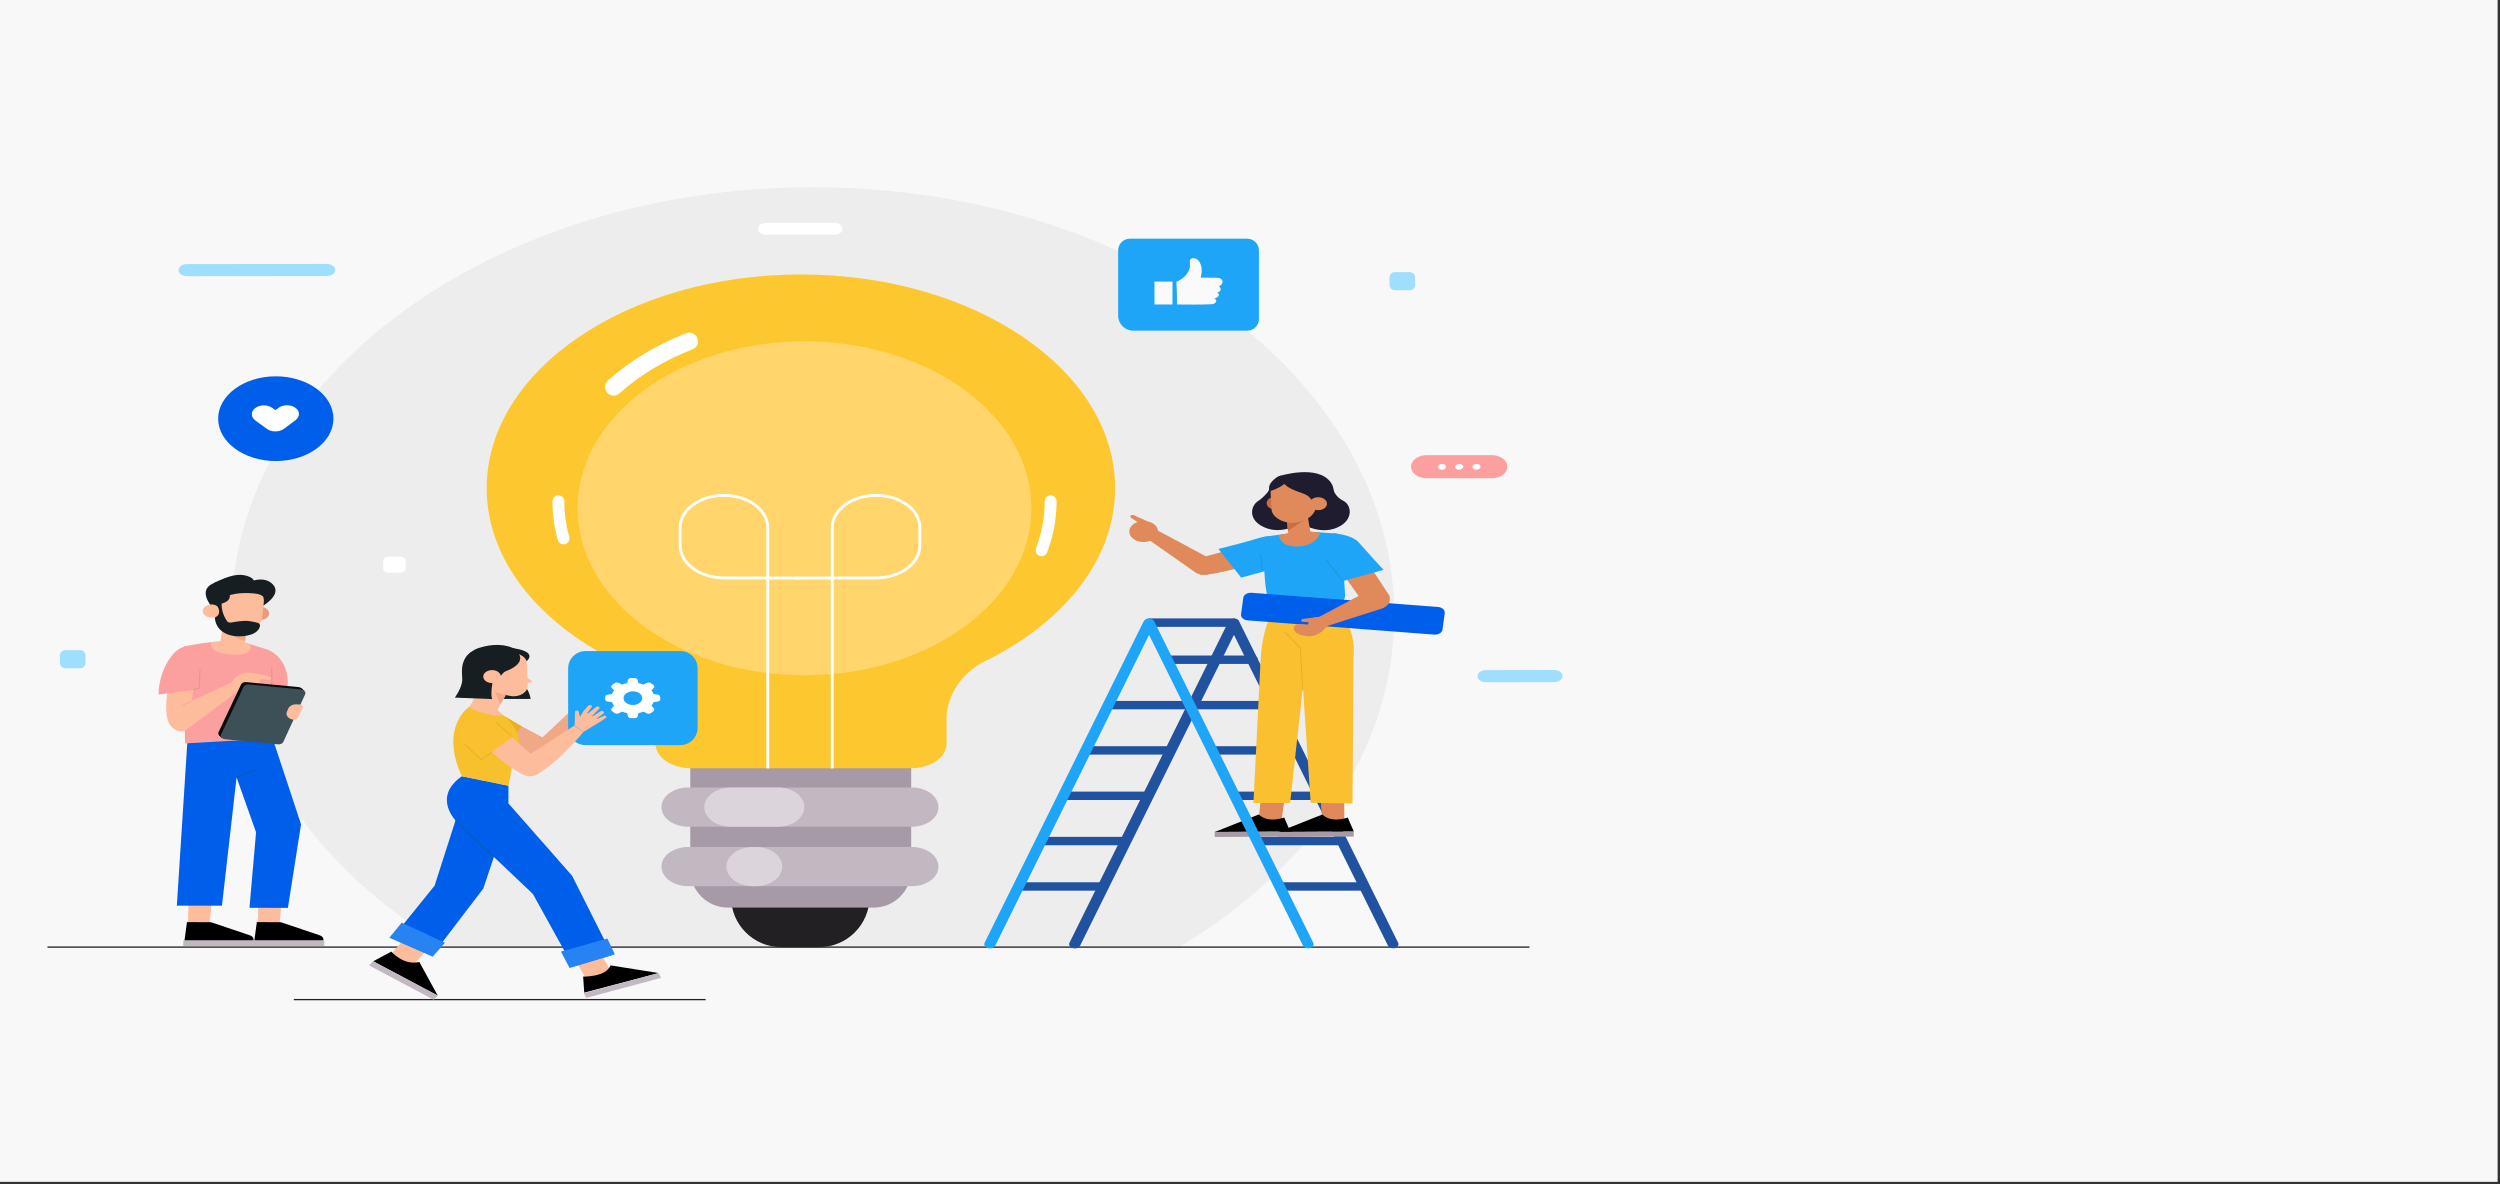 <?xml version="1.0" encoding="utf-8"?>
<!-- Generator: Adobe Illustrator 24.0.2, SVG Export Plug-In . SVG Version: 6.00 Build 0)  -->
<svg version="1.1" id="Layer_1" xmlns="http://www.w3.org/2000/svg" xmlns:xlink="http://www.w3.org/1999/xlink" x="0px" y="0px"
	 viewBox="0 0 1900 900" style="enable-background:new 0 0 1900 900;" xml:space="preserve">
<rect x="0" y="0" width="1900" height="900" fill="#333333" stroke="none"/>
<style type="text/css">
	.st0{fill:#F8F8F8;}
	.st1{fill:#EDEDED;}
	.st2{fill:#222023;}
	.st3{fill:#A59AA5;}
	.st4{fill:#C2B8C2;}
	.st5{fill:#DBD5DB;}
	.st6{fill:#FDC72F;}
	.st7{fill:#FFD56C;}
	.st8{fill:none;stroke:#FFFFFF;stroke-width:2.205;stroke-miterlimit:10;}
	.st9{fill:none;stroke:#FFFFFF;stroke-width:13.138;stroke-linecap:round;stroke-linejoin:round;stroke-miterlimit:10;}
	.st10{fill:none;stroke:#FFFFFF;stroke-width:9.032;stroke-linecap:round;stroke-linejoin:round;stroke-miterlimit:10;}
	.st11{fill:none;stroke:#222021;stroke-width:0.991;stroke-miterlimit:10;}
	.st12{fill:#9FDEFD;}
	.st13{fill:#FFFFFF;}
	.st14{fill:#FBA09F;}
	.st15{fill:#005FEA;}
	.st16{fill:#1FA5F8;}
	.st17{fill:#FAFAFA;}
	.st18{fill:#21529F;}
	.st19{fill:#E0895A;}
	.st20{fill:#FAC030;}
	.st21{fill:none;stroke:#EAAE28;stroke-width:0.75;stroke-miterlimit:10;}
	.st22{fill:none;stroke:#1C96D3;stroke-width:0.75;stroke-miterlimit:10;}
	.st23{fill:#201C30;}
	.st24{fill:#CC6E44;}
	.st25{fill:#FDBC9B;}
	.st26{fill:none;stroke:#0759AA;stroke-width:0.75;stroke-miterlimit:10;}
	.st27{fill:#FFAC9D;}
	.st28{fill:none;stroke:#ED8E8E;stroke-width:0.75;stroke-miterlimit:10;}
	.st29{fill:none;stroke:#EFA987;stroke-width:0.482;stroke-miterlimit:10;}
	.st30{fill:#090B0C;}
	.st31{fill:#3D5057;}
	.st32{fill:#EFA987;}
	.st33{fill:#171E21;}
	.st34{fill:#E49D7D;}
	.st35{fill:#2783F2;}
	.st36{fill:#E9B022;}
	.st37{fill:#F7C12E;}
</style>
<g>
	<g>
		<rect x="-9.1" class="st0" width="1907.3" height="898.2"/>
		<g>
			<g>
				<g>
					<g>
						<g>
							<path class="st1" d="M1059.6,467.4c0-179.5-197.8-325.1-441.9-325.1S175.9,287.9,175.9,467.4c0,102.4,64.4,193.8,165,253.3
								h553.8C995.2,661.2,1059.6,569.8,1059.6,467.4z"/>
						</g>
					</g>
					<g>
						<g>
							<path class="st2" d="M622.7,719.8h-29c-21.1,0-38.1-17.1-38.1-38.1v-21.8h105.3v21.8C660.8,702.7,643.7,719.8,622.7,719.8z"
								/>
							<path class="st3" d="M663.9,689.8H553.3c-15.8,0-28.7-12.8-28.7-28.7v-85.5h167.9v85.5C692.5,677,679.7,689.8,663.9,689.8z"
								/>
							<path class="st4" d="M693.1,628.3H522.9c-11.2,0-20.2-6.7-20.2-14.9l0,0c0-8.2,9.1-14.9,20.2-14.9h170.1
								c11.2,0,20.2,6.7,20.2,14.9v0C713.3,621.7,704.2,628.3,693.1,628.3z"/>
							<path class="st5" d="M591.1,628.3h-35.6c-11.2,0-20.2-6.7-20.2-14.9l0,0c0-8.2,9.1-14.9,20.2-14.9h35.6
								c11.2,0,20.2,6.7,20.2,14.9v0C611.3,621.7,602.3,628.3,591.1,628.3z"/>
							<path class="st4" d="M693.1,673.5H522.9c-11.2,0-20.2-6.7-20.2-14.9l0,0c0-8.2,9.1-14.9,20.2-14.9h170.1
								c11.2,0,20.2,6.7,20.2,14.9l0,0C713.3,666.8,704.2,673.5,693.1,673.5z"/>
							<path class="st5" d="M574.3,673.5h-2c-11.2,0-20.2-6.7-20.2-14.9l0,0c0-8.2,9.1-14.9,20.2-14.9h2c11.2,0,20.2,6.7,20.2,14.9
								v0C594.5,666.8,585.5,673.5,574.3,673.5z"/>
						</g>
						<g>
							<path class="st6" d="M847.5,371c0-89.7-106.9-162.4-238.8-162.4S369.9,281.4,369.9,371c0,53.7,38.4,101.4,97.5,130.9l0,0
								c0,0,27.7,11.2,30.8,41.6v21.8c0,10.3,12.2,18.6,27.3,18.6h166.6c15.1,0,27.3-8.3,27.3-18.6v-22
								c3.2-30.3,30.3-41.3,30.3-41.3l0,0C809,472.5,847.5,424.8,847.5,371z"/>
							<ellipse class="st7" cx="611.4" cy="386.3" rx="172.5" ry="126.9"/>
							<g>
								<path class="st8" d="M583.5,584V401c0-13.5-14.9-24.5-33.3-24.5l0,0c-18.4,0-33.3,11-33.3,24.5v13.7
									c0,13.5,14.9,24.5,33.3,24.5l57.5,0.1"/>
								<path class="st8" d="M632.5,584V401c0-13.5,14.9-24.5,33.3-24.5l0,0c18.4,0,33.3,11,33.3,24.5v13.7
									c0,13.5-14.9,24.5-33.3,24.5l-62,0.1"/>
							</g>
							<g>
								<path class="st9" d="M466.4,294.1c15.8-14.2,35.3-26.1,57.5-34.7"/>
								<path class="st10" d="M428.3,409.2c-2.6-9.1-3.9-18.5-3.9-28.2"/>
								<path class="st10" d="M798.5,381c0,12.9-2.4,25.4-6.9,37.2"/>
							</g>
						</g>
					</g>
					<g>
						<line class="st11" x1="36.1" y1="719.8" x2="1162.4" y2="719.8"/>
						<line class="st11" x1="223.3" y1="759.7" x2="536.3" y2="759.7"/>
					</g>
				</g>
				<g>
					<g>
						<path class="st12" d="M1181.3,518.4l-52.1,0.1c-3.5,0-6.3-2.1-6.3-4.6l0,0c0-2.5,2.8-4.6,6.3-4.6l52.1-0.1
							c3.5,0,6.3,2.1,6.3,4.6l0,0C1187.5,516.3,1184.7,518.4,1181.3,518.4z"/>
						<path class="st12" d="M248.5,209.8L142,209.9c-3.5,0-6.3-2.1-6.3-4.6l0,0c0-2.5,2.8-4.6,6.3-4.6l106.5-0.1
							c3.5,0,6.3,2.1,6.3,4.6l0,0C254.7,207.8,251.9,209.8,248.5,209.8z"/>
						<path class="st12" d="M1071.4,220.6l-11.3,0c-2.2,0-4.1-1.8-4.1-4l0-5.7c0-2.2,1.8-4.1,4.1-4.1l11.3,0c2.2,0,4.1,1.8,4.1,4
							l0,5.7C1075.4,218.8,1073.6,220.6,1071.4,220.6z"/>
						<path class="st12" d="M60.9,507.9l-11.3,0c-2.2,0-4.1-1.8-4.1-4l0-5.7c0-2.2,1.8-4.1,4.1-4.1l11.3,0c2.2,0,4.1,1.8,4.1,4
							l0,5.7C65,506,63.2,507.9,60.9,507.9z"/>
						<path class="st13" d="M304.7,435.3l-9.9,0c-2,0-3.6-1.6-3.6-3.6l0-5c0-2,1.6-3.6,3.6-3.6l9.9,0c2,0,3.6,1.6,3.6,3.6l0,5
							C308.2,433.7,306.7,435.3,304.7,435.3z"/>
						<path class="st13" d="M634.2,178.4h-51.9c-3.4,0-6.2-2-6.2-4.5l0,0c0-2.5,2.8-4.5,6.2-4.5h51.9c3.4,0,6.2,2,6.2,4.5l0,0
							C640.3,176.4,637.6,178.4,634.2,178.4z"/>
					</g>
					<g>
						<g>
							<g>
								<g>
									<path class="st14" d="M1133.7,363.5h-49.4c-6.6,0-11.9-3.9-11.9-8.8l0,0c0-4.8,5.3-8.8,11.9-8.8h49.4
										c6.6,0,11.9,3.9,11.9,8.8l0,0C1145.6,359.6,1140.3,363.5,1133.7,363.5z"/>
								</g>
								<g>
									<path class="st13" d="M1099,354.8c0,1.2-1.4,2.2-3,2.3c-1.7,0-3.1-1-3.1-2.2c0-1.2,1.4-2.2,3-2.3
										C1097.6,352.5,1099,353.5,1099,354.8z"/>
									<path class="st13" d="M1112.1,354.7c0,1.2-1.4,2.2-3,2.3c-1.7,0-3.1-1-3.1-2.2s1.4-2.2,3-2.3
										C1110.7,352.5,1112.1,353.5,1112.1,354.7z"/>
									<path class="st13" d="M1125.2,354.7c0,1.2-1.4,2.2-3,2.3c-1.7,0-3.1-1-3.1-2.2s1.4-2.2,3-2.3
										C1123.8,352.5,1125.2,353.5,1125.2,354.7z"/>
								</g>
							</g>
						</g>
						<g>
							<g>
								<ellipse class="st15" cx="209.6" cy="318.2" rx="43.8" ry="32.2"/>
							</g>
							<path class="st13" d="M224.5,309.9c-3.6-2.6-9.3-2.5-12.9,0.1l-2.3,1.7l-2.4-1.7c-3.6-2.6-9.3-2.6-12.9,0.1
								c-3.5,2.6-3.5,6.9,0.1,9.5l8.8,6.4c0,0,0,0,0,0c1.4,1,3.2,1.6,5,1.8c2.8,0.3,5.8-0.3,7.9-1.9l8.7-6.5
								C228.1,316.7,228.1,312.4,224.5,309.9z"/>
						</g>
						<g>
							<g>
								<g>
									<g>
										<path class="st16" d="M947.9,251.3h-86.7c-6.3,0-11.4-5.1-11.4-11.4v-49.6c0-4.9,4-8.9,8.9-8.9h89.2c4.9,0,8.9,4,8.9,8.9
											v52.1C956.8,247.3,952.8,251.3,947.9,251.3z"/>
									</g>
								</g>
							</g>
							<g>
								<g>
									<g>
										<path class="st17" d="M894.5,231.4c9.1,0.1,18.3,0.2,26.6-0.2c2.6-0.1,4.9-3.2,1.7-4.2c1.4-0.5,2.7-1,3.3-2.1
											c0.6-1.1-0.1-2.5-1.6-2.8c3.1,0.6,4.4-3.1,1.9-4.3c1.3-0.8,2.4-1.9,2.7-3.1c0.3-1.2-0.4-2.6-1.9-3.2
											c-1-0.4-2.2-0.4-3.3-0.4c-3.8,0-7.6,0-11.3-0.1c1-4.3,1.3-9.1-1.7-12.9c-0.9-1.2-3.3-2.5-5.3-1.6
											c-1.8,0.8-1.3,2.9-1.2,4.2c0.4,5.4-3.8,10.8-10.3,13.4C894.1,214,894.6,225.5,894.5,231.4z"/>
									</g>
								</g>
								<rect x="877.4" y="214" class="st17" width="13.7" height="17.4"/>
							</g>
						</g>
					</g>
				</g>
			</g>
			<g>
				<g>
					<g>
						<path class="st18" d="M1058.8,720.7c-1.8,0-3.4-0.8-4-2.1L937.8,482.5L820.9,718.7c-0.8,1.6-3.3,2.5-5.5,1.9
							c-2.2-0.6-3.4-2.4-2.6-4.1l120.9-244.3c0.6-1.2,2.2-2.1,4-2.1c1.8,0,3.4,0.8,4,2.1l120.9,244.3c0.8,1.6-0.3,3.5-2.6,4.1
							C1059.8,720.7,1059.3,720.7,1058.8,720.7z"/>
						<path class="st18" d="M951.8,504.6h-63.6c-2.4,0-4.3-1.4-4.3-3.2c0-1.7,1.9-3.2,4.3-3.2h63.6c2.4,0,4.3,1.4,4.3,3.2
							C956.1,503.2,954.2,504.6,951.8,504.6z"/>
						<path class="st18" d="M968.2,539.1h-60.7c-2.4,0-4.3-1.4-4.3-3.2s1.9-3.2,4.3-3.2h60.7c2.4,0,4.3,1.4,4.3,3.2
							S970.5,539.1,968.2,539.1z"/>
						<path class="st18" d="M900.8,539.1h-58.1c-2.3,0-4.1-1.4-4.1-3.2s1.8-3.2,4.1-3.2h58.1c2.3,0,4.1,1.4,4.1,3.2
							S903.1,539.1,900.8,539.1z"/>
						<path class="st18" d="M984.5,573.5h-60.7c-2.4,0-4.3-1.4-4.3-3.2c0-1.7,1.9-3.2,4.3-3.2h60.7c2.4,0,4.3,1.4,4.3,3.2
							C988.8,572.1,986.9,573.5,984.5,573.5z"/>
						<path class="st18" d="M888.1,573.5h-60.7c-2.4,0-4.3-1.4-4.3-3.2c0-1.7,1.9-3.2,4.3-3.2h60.7c2.4,0,4.3,1.4,4.3,3.2
							C892.4,572.1,890.5,573.5,888.1,573.5z"/>
						<path class="st18" d="M1000.9,608h-60.7c-2.4,0-4.3-1.4-4.3-3.2s1.9-3.2,4.3-3.2h60.7c2.4,0,4.3,1.4,4.3,3.2
							S1003.3,608,1000.9,608z"/>
						<path class="st18" d="M870.3,608h-60.7c-2.4,0-4.3-1.4-4.3-3.2s1.9-3.2,4.3-3.2h60.7c2.4,0,4.3,1.4,4.3,3.2
							S872.7,608,870.3,608z"/>
						<path class="st18" d="M1017.3,642.4h-60.7c-2.4,0-4.3-1.4-4.3-3.2c0-1.7,1.9-3.2,4.3-3.2h60.7c2.4,0,4.3,1.4,4.3,3.2
							C1021.6,641,1019.7,642.4,1017.3,642.4z"/>
						<path class="st18" d="M853.9,642.4h-60.7c-2.4,0-4.3-1.4-4.3-3.2c0-1.7,1.9-3.2,4.3-3.2h60.7c2.4,0,4.3,1.4,4.3,3.2
							C858.2,641,856.2,642.4,853.9,642.4z"/>
						<path class="st18" d="M1033.7,676.9H973c-2.4,0-4.3-1.4-4.3-3.2c0-1.7,1.9-3.2,4.3-3.2h60.7c2.4,0,4.3,1.4,4.3,3.2
							C1038,675.5,1036.1,676.9,1033.7,676.9z"/>
						<path class="st18" d="M837,676.9h-60.7c-2.4,0-4.3-1.4-4.3-3.2c0-1.7,1.9-3.2,4.3-3.2H837c2.4,0,4.3,1.4,4.3,3.2
							C841.3,675.5,839.4,676.9,837,676.9z"/>
						<path class="st18" d="M937.5,476.4h-63.6c-2.4,0-4.3-1.4-4.3-3.2c0-1.7,1.9-3.2,4.3-3.2h63.6c2.4,0,4.3,1.4,4.3,3.2
							C941.8,475,939.9,476.4,937.5,476.4z"/>
					</g>
					<g>
						<g>
							<g>
								<g>
									<polygon class="st19" points="956.6,624.7 958.6,599.4 977.1,601.2 973.4,627.8 955.8,625.5 									"/>
									<g>
										<path d="M976,621.3c0,0-12.4,4.7-19.3-2.3l-33.5,13.3l57.4-0.3L976,621.3z"/>
										<polygon class="st3" points="923.2,636.1 980.6,635.8 980.6,632 923.1,632.3 										"/>
									</g>
								</g>
								<path class="st20" d="M976.6,455.1c0,0-16.6,7.2-18.6,47.4c-2,40.2-5.4,107.8-5.4,107.8h27.9l14.4-131.1l-3.8-24.1H976.6z"
									/>
							</g>
							<g>
								<g>
									<polygon class="st19" points="1004.9,624.7 1003.1,599.4 1021.6,601.2 1021.7,627.8 1004,625.5 									"/>
									<g>
										<path d="M1024.3,621.3c0,0-12.4,4.7-19.3-2.3l-33.5,13.3l57.4-0.3L1024.3,621.3z"/>
										<polygon class="st3" points="971.4,636.1 1028.9,635.8 1028.8,632 971.4,632.3 										"/>
									</g>
								</g>
								<g>
									<path class="st20" d="M1014.4,460.4c0,0,16.8,14.3,14.3,39.3l-0.8,111l-31.8-0.6l-10.1-151.1L1014.4,460.4z"/>
									<polyline class="st21" points="990.1,524.6 988.3,492.4 976.3,480.1 									"/>
								</g>
							</g>
						</g>
						<g>
							<g>
								<g>
									<g>
										<path class="st19" d="M872.6,409.9l35.7,25c4.7,3.3,12.2,2.4,15.3-1.8l3.4-4.7l-48.3-25.8L872.6,409.9z"/>
										<g>
											<path class="st19" d="M879.6,406.4c-1.9,4.2-8,6.5-13.8,5.2c-5.7-1.4-8.9-5.9-7-10.1c1.9-4.2,8-6.5,13.8-5.2
												C878.3,397.7,881.4,402.2,879.6,406.4z"/>
											<path class="st19" d="M872,396.2l-10.1-4.6c-0.8-0.4-2-0.3-2.6,0.3l0,0c-0.5,0.5-0.4,1.2,0.2,1.6l9.5,6.2L872,396.2z"/>
										</g>
									</g>
									<path class="st19" d="M913.8,423.5l46-12.5l-2.2,16c0,0-24.8,7.9-40.4,9.7C901.7,438.5,913.8,423.5,913.8,423.5z"/>
								</g>
								<path class="st16" d="M971.9,410.4c0,0-4.2-4.8-15.1-1.5c-10.9,3.4-30.8,8.3-30.8,8.3l17.3,21.8l32.8-9L971.9,410.4z"/>
							</g>
							<g>
								<path class="st16" d="M1015.7,405.5l-24.3-1.7l-30.4,4.1c0,0-2,32.2,3.1,48.8c0.9,2.9,4.5,4.9,8.5,4.7l43.5,0.5
									c0,0,6-3.1,6.2-9.8l-3.1-43.9C1019,406.8,1017.6,405.7,1015.7,405.5z"/>
								<line class="st22" x1="959.5" y1="433.5" x2="958" y2="421.2"/>
							</g>
							<g>
								<path class="st15" d="M1090,482.3l-141.6-10.8c-3.2-0.2-5.5-2.3-5.2-4.6l1.7-12.6c0.3-2.3,3.1-4,6.3-3.8l141.6,10.8
									c3.2,0.2,5.5,2.3,5.2,4.6l-1.7,12.6C1096,480.8,1093.2,482.5,1090,482.3z"/>
								<g>
									<g>
										<path class="st19" d="M1050.6,460.9c-0.1-0.6,5.6-7.8,5.6-7.8l-15.9-24.2c-2.2-4.8-16-21.6-21.7-18.7
											c-4.2,2.1-1.4,20.9,0.8,24.3l16.9,23.7L1050.6,460.9z"/>
										<g>
											<path class="st16" d="M1013.3,405.3c0,0,14,0.8,19.4,7c6.9,7.9,18.8,20.8,18.8,20.8l-35.7,9.8L1013.3,405.3z"/>
											<line class="st22" x1="1020.6" y1="441.7" x2="1007.3" y2="424.8"/>
										</g>
									</g>
									<g>
										<g>
											<path class="st19" d="M1040.5,448.7l-39,20.7l6.2,6.7l42.2-13.5c6.6-2.1,8.5-8.3,3.8-12.3l0,0
												C1050.5,447.6,1044.9,446.9,1040.5,448.7z"/>
										</g>
										<g>
											<path class="st19" d="M1008.9,475.1c0,0-5.3,9.3-15.3,8.4c-11.6-1.1-12.6-7.8-7.3-9.2l7.8,0.4c0,0,0.1-3.7,5-5.3
												c1.1-0.4,2.5-0.6,4.2-0.7L1008.9,475.1z"/>
											<path class="st19" d="M1000.9,469l-10.8,1.4c-0.7,0.1-1.2,0.6-1.2,1.1l0,0c0,0.6,0.6,1.1,1.4,1.1l10.4,0.6L1000.9,469z"
												/>
										</g>
									</g>
								</g>
							</g>
						</g>
						<g>
							<path class="st23" d="M956.4,380.6c3.3-2,7.1-6.6,7.1-6.6l3.3-6.1l10.3,2.1l-5,7.5l-2.8,1.4l20.8,17.8
								c0,0-15.1,10.7-29.6,3.9C948.3,395,950.3,384.4,956.4,380.6z"/>
							<path class="st23" d="M1013.3,371.9c0,0,1.2,5.6,7.6,8.7c6.3,3.1,8.1,14.4-4.1,20.1c-14.5,6.8-29.6-3.9-29.6-3.9
								L1013.3,371.9z"/>
							<path class="st23" d="M972.3,361.8c0,0,29.3-9.3,39.2,5c5.9,8.4-1.1,23.1-15.5,27.3c-13.7,4-9.8-28.8-9.8-28.8L972.3,361.8z"
								/>
							<path class="st24" d="M976,382c0.3,2.7-2.4,5.1-6.1,5.3c-3.7,0.2-6.9-1.8-7.2-4.5c-0.3-2.7,2.4-5.1,6.1-5.3
								C972.4,377.3,975.7,379.3,976,382z"/>
							<path class="st19" d="M978.1,395.8l1.1,10.7c0.4,3.8,3.7,5.6,8.8,5.3l0,0c4.3-0.3,8.1-2.1,8.3-5.3l-2.9-16.8L978.1,395.8z"/>
							<polygon class="st24" points="978.9,403.5 995.7,392.2 977.9,394.7 							"/>
							<path class="st19" d="M982.6,397.4L982.6,397.4c-8.6,0.1-15.8-4.8-16.2-10l-0.7-12.2c-0.5-6.5,6.2-12,14.9-12.6l0,0
								c9-0.6,18.5,4.3,19.2,10.9l0.5,9.8C1000.6,391,992.8,396.8,982.6,397.4z"/>
							<path class="st23" d="M997.6,382.3c0,0-0.7-4.4-5.7-6.6c-5-2.2-18.7-5.3-17.3-13.1c0,0,21.3-4.6,29.1,5.6
								C1011.5,378.5,997.6,382.3,997.6,382.3z"/>
							<g>
								<path class="st19" d="M1008.5,382.4c0.3,2.7-2.4,5.1-6.1,5.3c-3.7,0.2-6.9-1.8-7.2-4.5c-0.3-2.7,2.4-5.1,6.1-5.3
									C1004.9,377.7,1008.2,379.7,1008.5,382.4z"/>
							</g>
							<path class="st23" d="M980.2,362.6c0,0-1.5,6.4-15.1,10.7c0,0-3.4-4.7,5.6-10.8c0.8-0.6,1.9-0.9,3.1-0.9l10.4,0L980.2,362.6z
								"/>
							<path class="st19" d="M1003.4,404.7l-13.5-1.1l-17.9,2.9c0,0,0.1,9.5,14.6,8.8C1001,414.7,1003.4,404.7,1003.4,404.7z"/>
						</g>
					</g>
					<path class="st16" d="M994.2,720.7c-1.8,0-3.4-0.8-4-2.1L873.3,482.5L756.4,718.7c-0.8,1.6-3.3,2.5-5.5,1.9
						c-2.2-0.6-3.4-2.4-2.6-4.1l120.9-244.3c0.6-1.2,2.2-2.1,4-2.1s3.4,0.8,4,2.1l120.9,244.3c0.8,1.6-0.3,3.5-2.6,4.1
						C995.2,720.7,994.7,720.7,994.2,720.7z"/>
				</g>
				<g>
					<g>
						<g>
							<polygon class="st25" points="214.7,677.8 212.3,703.8 196,703.3 196.5,676.9 							"/>
							<g>
								<g>
									<path d="M213.5,700.9l29.7,10c1.9,0.7,3,2.3,2.5,3.9l0,0h-52.4l1.9-14L213.5,700.9z"/>
									
										<rect x="192.3" y="714.8" transform="matrix(-1 -1.224647e-16 1.224647e-16 -1 438.7 1433.759)" class="st4" width="54" height="4.1"/>
								</g>
							</g>
						</g>
						<g>
							<polygon class="st25" points="161.6,677.8 159.2,703.8 142.9,703.3 143.4,676.9 							"/>
							<g>
								<g>
									<path d="M160.4,700.9l29.7,10c1.9,0.7,3,2.3,2.5,3.9l0,0h-52.4l1.9-14L160.4,700.9z"/>
									
										<rect x="139.2" y="714.8" transform="matrix(-1 -1.224647e-16 1.224647e-16 -1 332.48 1433.759)" class="st4" width="54" height="4.1"/>
								</g>
							</g>
						</g>
						<g>
							<polygon class="st15" points="205.3,555.5 142.7,559 134.4,688.3 168.7,688.3 179.8,590.8 194.6,632.5 189.6,689.9 
								218.8,690 228.8,626.5 							"/>
							<line class="st26" x1="193.8" y1="585.2" x2="179.8" y2="590.8"/>
						</g>
					</g>
					<g>
						<g>
							<polygon class="st27" points="204.5,516 204.1,528.7 213.8,528.8 213.1,515.2 							"/>
							<path class="st14" d="M205.1,494.5c0,0,15.7,6.8,13.4,28.6l-14.6-2.4L205.1,494.5z"/>
						</g>
						<g>
							<path class="st14" d="M173.5,487.3c-15.8,0-33.6,4-33.6,4l0.7,73.7l66.5-3.8l-0.7-64.5c0-1.1-0.9-2.2-2.2-2.7l-18.4-5.8
								C185.8,488.3,176.7,487.3,173.5,487.3z"/>
							<line class="st28" x1="206.6" y1="521.1" x2="206.6" y2="506.9"/>
						</g>
						<g>
							<g>
								<path class="st25" d="M147.8,516.2l-4.3,36.5c0,0-4.7,7.3-13.1-0.3c-8.4-7.6-1.2-37.4-1.2-37.4L147.8,516.2z"/>
								<g>
									<path class="st14" d="M150,523.9c0,0,5.4-31-6.2-32.6c-12-1.6-23.3,19.2-23.3,36.5L150,523.9z"/>
									<polyline class="st28" points="146.8,524.1 151.3,523.1 152.1,508.5 									"/>
								</g>
							</g>
							<g>
								<g>
									<path class="st25" d="M176.2,518.5c0,0,2.4-6.4,11.2-7.1c8.7-0.6,11.3,4.4,9.7,7.7c-1.6,3.3-7.3,8.7-16,6
										C172.4,522.4,176.2,518.5,176.2,518.5z"/>
									<path class="st25" d="M190.2,511.5c0,0,8.6,0.7,15,3c0.6,0.2,1,0.8,0.9,1.3l0,0c-0.1,0.7-1,1.2-2,1.1l-11.9-1.6
										L190.2,511.5z"/>
								</g>
								<g>
									<polygon class="st25" points="141.6,554.5 181.1,525.2 176.2,518.5 137.9,536.4 									"/>
									<line class="st29" x1="145.8" y1="532.7" x2="137.9" y2="536.4"/>
								</g>
							</g>
						</g>
						<g>
							<g>
								<path class="st30" d="M230,525.9l-16.6,36.2c-0.6,1.2-2.3,2-4,1.8l-40.3-3.9c-2.3-0.2-3.8-2-3-3.6l17.1-36.2
									c0.6-1.2,2.3-2,4-1.8l39.8,3.8C229.3,522.5,230.8,524.2,230,525.9z"/>
								<polygon class="st30" points="229.3,523.2 231.4,525.2 168.6,560.9 166.4,558.7 								"/>
								<path class="st31" d="M231.9,527.7l-16.6,36.2c-0.6,1.2-2.3,2-4,1.8l-40.3-3.9c-2.3-0.2-3.8-2-3-3.6l17.1-36.2
									c0.6-1.2,2.3-2,4-1.8l39.8,3.8C231.2,524.3,232.7,526,231.9,527.7z"/>
							</g>
							<path class="st25" d="M230,538.2l-3.8,7.5c-0.5,0.9-1.7,1.5-3,1.3l0,0c-3.9-0.4-6.3-3.2-5.2-6l1.1-2.5c0.9-2,3.4-3.3,6.3-3.2
								l2.1,0.1C229.4,535.5,230.7,536.9,230,538.2z"/>
						</g>
					</g>
					<g>
						<path class="st25" d="M188,476.4l-2,11.9c-0.7,4.2-4.4,6.1-9.8,5.6l0,0c-4.6-0.5-9.4-2.6-8.6-6.2L170,469L188,476.4z"/>
						<path class="st32" d="M186.2,487.3c0,0-18.2-4.9-16.7-16.8c0.5-3.6,18.6,5.4,18.6,5.4L186.2,487.3z"/>
						<path class="st25" d="M190.1,489.7l-7.8-2.7l-13.8,0.3l-8.1,0.8c0,0-3,8.9,17.5,9.4C194.2,498,190.1,489.7,190.1,489.7z"/>
						<g>
							<path class="st33" d="M198.9,461c0,0,15.8-8.7,8.6-16.7c-7.2-8-20.3-1.1-20.3-1.1L198.9,461z"/>
							<path class="st33" d="M186.2,441.1c0,0-44.5-4.6-24.9,20.7l5.1-10.3L186.2,441.1z"/>
							<path class="st33" d="M199.7,448c0,0,7.5,4.6-1.9,14.6l-2.5-12.8L199.7,448z"/>
							<path class="st34" d="M191.3,465.6c-0.4,2.8,2.2,5.3,5.8,5.6c3.6,0.3,6.9-1.7,7.4-4.4c0.4-2.8-2.2-5.3-5.8-5.6
								C195.1,460.9,191.8,462.9,191.3,465.6z"/>
							<path class="st25" d="M181.2,480.6L181.2,480.6c9.3,0.3,17.4-5,18-10.7l1.3-12.1c0.8-7.2-6.1-13.6-15.5-14.5l0,0
								c-9.7-0.9-20.2,4.3-21.4,11.7l-0.8,9.4C161.9,472.9,170.1,479.6,181.2,480.6z"/>
							<path class="st33" d="M200.5,454.9c0,0,0.6-3.2-7.8-3.9c-8.5-0.8-19.3-0.2-25.4,5.3l-0.1,8.7l-7.6-5.5l4-13l22.6-5.4
								l13.5,6.9L200.5,454.9z"/>
							<g>
								<path class="st25" d="M154.1,463.8c-0.4,2.7,2.1,5.2,5.7,5.5c3.6,0.3,6.9-1.6,7.3-4.4c0.4-2.7-2.1-5.2-5.7-5.5
									C157.8,459.2,154.6,461.1,154.1,463.8z"/>
							</g>
							<path class="st33" d="M192.9,443.6c0,0,2-3.8-5.1-5.9c-6.1-1.8-12.4-1-26,5.7L192.9,443.6z"/>
							<path class="st33" d="M197.6,475.2c0-0.8-0.7-1.5-1.6-1.8c-1.3-0.4-3.6-1-6.9-1.4c-4.1-0.5-10,0.5-13.2,1.1
								c-1.4,0.3-2.8-0.2-3.4-1.1c-2.1-3.1-6-10.4-3-18.8l-4.7,2.5l0.6,5.3c0,0,3.7,5.8-2.1,8.3c0,0-0.3,11.9,14.7,14.1
								c4.3,0.6,9.4,0.1,13.3-1.3C194.6,480.9,197.6,478.2,197.6,475.2z"/>
							<path class="st33" d="M167.7,458.9c0,0,9.9-1.7,6.1-8.8c-3.8-7.1-8.4,1.9-8.4,1.9L167.7,458.9z"/>
						</g>
					</g>
				</g>
				<g>
					<g>
						<g>
							<g>
								<polygon class="st25" points="297.7,724.6 313.6,706.1 332.2,713 313.1,734.6 298.1,729.6 								"/>
								<g>
									<g>
										<path d="M297.4,723.2c0,0,9.1,10.8,21.3,7.9l14,25.6l-49.1-26.1L297.4,723.2z"/>
										<polygon class="st4" points="329.6,759.8 280.5,733.7 283.6,730.5 332.7,756.6 										"/>
									</g>
								</g>
							</g>
							<g>
								<polygon class="st15" points="349.4,613.5 330.3,673.1 298.2,712.8 328.7,725.9 367.3,675.3 380.1,637.2 								"/>
								<polygon class="st35" points="328.8,727.1 295.9,712.7 305.3,701.2 338.2,716.5 								"/>
							</g>
						</g>
						<g>
							<g>
								<polygon class="st25" points="445,742.9 433,722.8 451.3,715.4 464.8,739.1 450.9,745.4 								"/>
								<g>
									<g>
										<path d="M443.2,742.2c0,0,17.3,0.5,20.8-8.5l36.6,5.8L444,754.4L443.2,742.2z"/>
										<polygon class="st4" points="502.4,743.2 445.5,758.4 443.7,754.8 500.6,739.5 										"/>
									</g>
								</g>
							</g>
							<g>
								<g>
									<path class="st15" d="M386.4,597.1v13.5l48.4,55l30.3,60.2l-29.6,8.7l-30.5-55.1l-57.8-54.8c0,0-19.4-18.5,3.9-34.7
										L386.4,597.1z"/>
									<line class="st26" x1="375.3" y1="651.4" x2="346.2" y2="623.7"/>
								</g>
								<polygon class="st35" points="467.3,725.3 432.9,735.7 426.3,723.2 461.6,713.3 								"/>
							</g>
						</g>
					</g>
					<g>
						<g>
							<g>
								<path class="st32" d="M389.8,548.4l22.5,12l27.1-25.5l8.4,3.4c0,0-10,25.2-23.4,37.9c-2.3,2.2-6.4,3-10,2
									c-7.3-2.1-20.8-7-37.6-17.5L389.8,548.4z"/>
								<path class="st36" d="M396.6,552l-17,20.8l-16.7-9.4c-6.8-3.9-8.4-10.9-3.7-16.2l0,0c5.3-6,16.3-7.7,23.8-3.2L396.6,552z"/>
							</g>
						</g>
						<path class="st37" d="M383,543.9l-26.5-6.7c0,0-22.8,15-5.5,52.8l35.4,7.2c0,0,2.7-10.5,3.3-22.7
							C403.3,560.5,383,543.9,383,543.9z"/>
						<g>
							<g>
								<path class="st16" d="M517,566.3h-72c-7.3,0-13.2-5.9-13.2-13.2V508c0-7.3,5.9-13.2,13.2-13.2h72c7.3,0,13.2,5.9,13.2,13.2
									v45.1C530.2,560.4,524.3,566.3,517,566.3z"/>
								<path class="st13" d="M499.8,527.9l-3.1-0.4c-0.4-1-0.9-2-1.6-2.8l1.8-1.9c0.7-0.7,0.6-1.6-0.3-2.2l-1.9-1.4
									c-0.8-0.6-2.1-0.7-3.1-0.2l-2.6,1.3c-1.2-0.5-2.5-0.9-3.9-1.2l-0.5-2.3c-0.2-0.8-1.2-1.4-2.3-1.5h-2.7
									c-1.2,0-2.2,0.6-2.4,1.5l-0.5,2.3c-1.4,0.3-2.7,0.7-3.9,1.2l-2.6-1.3c-0.9-0.5-2.2-0.4-3.1,0.2l-1.9,1.4
									c-0.8,0.6-0.9,1.6-0.3,2.2l1.8,1.9c-0.7,0.9-1.2,1.9-1.6,2.8l-3.1,0.4c-1.1,0.1-2,0.9-2,1.7v1.9c0,0.9,0.8,1.6,2,1.7
									l3.1,0.4c0.4,1,0.9,2,1.6,2.8l-1.8,1.9c-0.7,0.7-0.6,1.6,0.3,2.2l1.9,1.4c0.8,0.6,2.1,0.7,3.1,0.2l2.6-1.3
									c1.2,0.5,2.5,0.9,3.9,1.2l0.5,2.3c0.2,0.8,1.2,1.5,2.4,1.5h2.7c1.2,0,2.2-0.6,2.4-1.5l0.5-2.3c1.4-0.3,2.7-0.7,3.9-1.2
									l2.5,1.3c0.9,0.5,2.2,0.4,3.1-0.2l1.9-1.4c0.8-0.6,0.9-1.6,0.3-2.2l-1.8-1.9c0.7-0.9,1.2-1.8,1.6-2.8l3.1-0.4
									c1.1-0.1,2-0.9,2-1.7v-1.9C501.7,528.8,500.9,528,499.8,527.9z M481,535.8c-3.9,0-7.1-2.3-7.1-5.2c0-2.9,3.2-5.2,7.1-5.2
									c3.9,0,7.1,2.3,7.1,5.2c0,0,0,0,0,0C488.1,533.5,484.9,535.8,481,535.8z"/>
							</g>
							<g>
								<g>
									<g>
										<path class="st25" d="M383.8,555.5l19.5,17.4l33.1-21.4l7,4.8c0,0-18.2,22.5-35.5,32.4c-3,1.7-7.2,1.7-10.3,0.1
											c-6.3-3.4-17.8-10.5-30.5-23.8L383.8,555.5z"/>
										<path class="st25" d="M460.6,544.2c-0.5-0.4-1.2-0.4-1.8-0.1l-4.9,2.2c-0.1-0.1-0.3-0.1-0.4-0.2l5.1-3.8
											c0.6-0.5,0.6-1.2,0-1.6c-0.6-0.5-1.7-0.5-2.4,0l-5.7,3.7c-0.2-0.1-0.3-0.2-0.5-0.3l5.4-5.5c0.4-0.4,0.3-1-0.2-1.4
											c-0.6-0.4-1.6-0.4-2.2,0.1l-6.1,4.9l0,0c-0.2-0.1-0.4-0.2-0.6-0.3l3.4-4.5c0.4-0.5,0.2-1.1-0.5-1.4
											c-0.7-0.3-1.8-0.2-2.2,0.4l-3.5,4c0,0.1-1.2,2.1-2.7,4.4l-1-4c-0.1-0.4-0.5-0.7-1.1-0.8c-0.9-0.1-1.7,0.3-1.7,0.9
											c-0.2,2.5,0,10-0.5,10.5l7,4.8l13.5-8.2l3.6-2.5C461,545.2,461,544.6,460.6,544.2z"/>
									</g>
									<path class="st20" d="M389.5,560l-23.8,17.3l-13-12.2c-5.3-5-4.5-12.1,1.9-16.4l0,0c7.2-4.8,18.4-4,24.2,1.7L389.5,560z"/>
									<polyline class="st21" points="373.9,571.6 365.6,577.3 352.7,565.1 									"/>
									<line class="st21" x1="389.5" y1="560" x2="377" y2="549"/>
								</g>
							</g>
						</g>
					</g>
					<g>
						<path class="st33" d="M379.8,519.1l13.1-2.5c9,3.9,10.4,14.6,10.4,14.6h-22.8L379.8,519.1z"/>
						<polygon class="st25" points="384.3,526.3 377.2,541.8 357.9,536 368.6,512.8 						"/>
						<path class="st32" d="M380.1,535.4c0.1-0.3-3.6-9.6-3.6-9.6l8,2.7L380.1,535.4z"/>
						<g>
							<path class="st25" d="M390,494.1c0,0,10,1.2,10.5,10.5c0,0,0.3,6.7,0.6,16.3c0.2,5.1-6.1,9.2-12.9,8.1
								c-4.1-0.7-8.8-1.9-12.9-4.3l-5.8-4c-13.5-11.1-1.1-28.8,18.9-26.9C389,494,389.5,494.1,390,494.1z"/>
							<path class="st25" d="M399.4,514.2l4.6,3.2c0.6,0.4,0.3,1.2-0.6,1.3l-4.5,0.4L399.4,514.2z"/>
						</g>
						<path class="st33" d="M376.7,510.7c0,0-5.9-22.4,20.4-13.3c0,0-10.2-12.3-33.4-4.9c-4.9,1.6-9.9,5.9-10.8,9.8
							c-1.5,6.2,3.2,11.5,10.7,21.3l8.8-7.5C373,514.5,376.7,510.7,376.7,510.7z"/>
						<path class="st33" d="M368.2,504.1l5.3,9.3c33.7-7.8,18.4-19.4,18.4-19.4S364.6,488,368.2,504.1z"/>
						<polygon class="st33" points="385.2,508.5 380.4,513.7 374.5,507.7 						"/>
						<path class="st33" d="M387,495.2c0,0,11.6,1.4,13.2,7.3c0,0,9.1-6.9-9.7-9.8C379.3,491.1,387,495.2,387,495.2z"/>
						<path class="st33" d="M374.7,516c0,0-2.2,11.3-0.7,15.3l-28.3-1.1c0,0,5.2-7.3,5.6-13c0.3-4.5-2.7-14.6,6.6-21.5l4.7,13.4
							L374.7,516z"/>
						<g>
							<path class="st25" d="M367.3,513.8c-0.3,2.7,2.4,5.1,6.1,5.3s6.9-1.8,7.2-4.5c0.3-2.7-2.4-5.1-6.1-5.3
								C370.8,509.1,367.6,511.1,367.3,513.8z"/>
						</g>
						<path class="st25" d="M356.5,537.2c0,0,10.1,7.1,26.5,6.7l-11.6-10l-11.2-1.7L356.5,537.2z"/>
					</g>
				</g>
			</g>
		</g>
	</g>
</g>
</svg>
